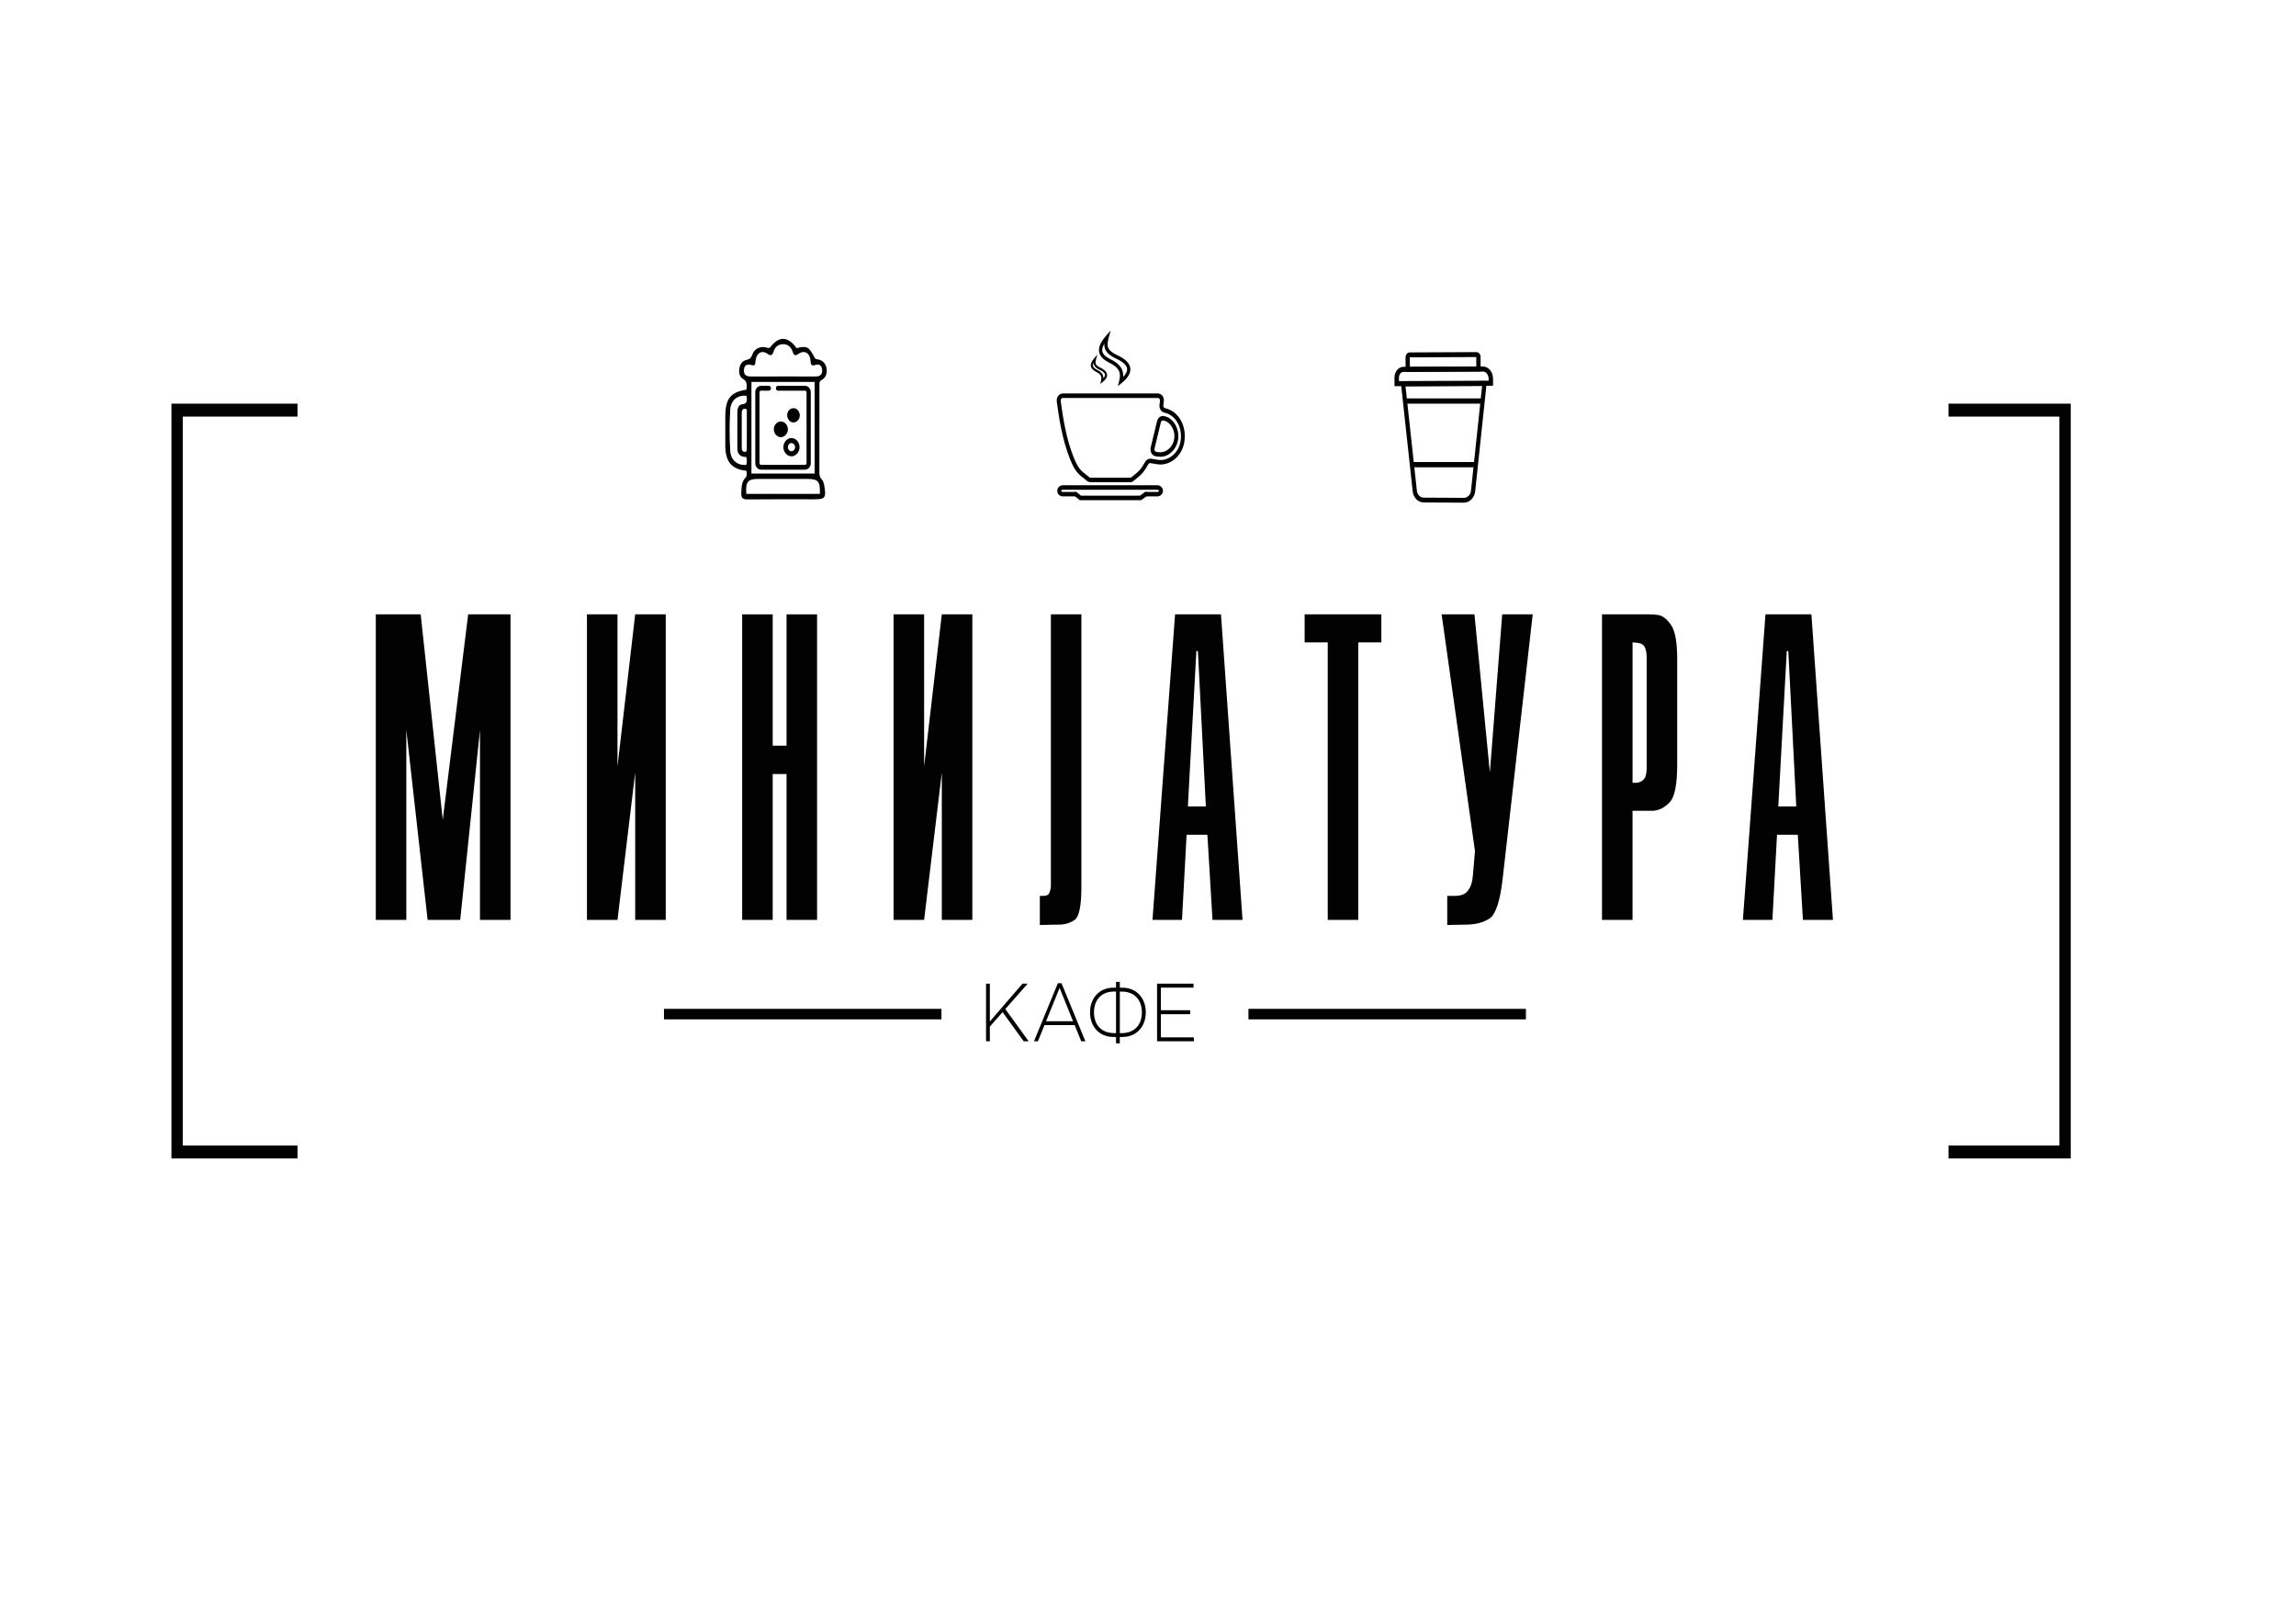 <?xml version="1.0" encoding="utf-8"?>
<!-- Generator: Adobe Illustrator 23.0.6, SVG Export Plug-In . SVG Version: 6.00 Build 0)  -->
<svg version="1.1" id="Layer_1" xmlns="http://www.w3.org/2000/svg" xmlns:xlink="http://www.w3.org/1999/xlink" x="0px" y="0px"
	 viewBox="0 0 841.89 595.28" style="enable-background:new 0 0 841.89 595.28;" xml:space="preserve">
<style type="text/css">
	.st0{fill:#020202;}
</style>
<g>
	<path class="st0" d="M273.72,172.6c-5.55-0.61-7.75-3.32-7.77-9.39c-0.01-3.44,0-6.88,0-10.32c0-6.7,1.86-9.13,7.75-10.02
		c0.11-1.53,0.45-2.98-1.28-3.98c-1.32-0.77-1.59-2.42-1.27-4.03c0.3-1.54,1.17-2.61,2.56-2.9c1.14-0.24,1.76-0.77,2.22-2.09
		c0.74-2.1,2.89-3,4.94-2.51c0.6,0.14,1.08,0.56,1.75-0.29c3.16-3.99,6.37-3.75,9.47,0.56c3.77-0.93,4.49-0.58,6.58,3.42
		c0.31,0.59,0.68,0.59,1.15,0.69c1.66,0.33,2.89,1.24,3.24,3.25c0.34,1.98-0.29,3.51-1.85,4.37c-0.86,0.47-0.74,1.16-0.74,1.89
		c-0.01,10.7,0,21.4-0.02,32.1c0,0.89,0.16,1.59,0.75,2.24c0.58,0.64,0.89,1.49,1.04,2.43c0.74,4.49,0.36,5.03-3.61,5.03
		c-8.16,0-16.32-0.05-24.47,0.04c-1.74,0.02-2.47-0.43-2.35-2.53c0.12-2.01,0.1-3.96,1.57-5.47
		C274.04,174.43,273.78,173.52,273.72,172.6z M298.71,140.02c-7.79,0-15.49,0-23.17,0c0,11.28,0,22.41,0,33.58
		c7.78,0,15.47,0,23.17,0C298.71,162.33,298.71,151.2,298.71,140.02z M276.71,133.84c-0.27,0.02-0.63,0.16-0.92,0.06
		c-1.51-0.5-2.85-0.37-3.01,1.72c-0.16,2.09,1.23,2.42,2.73,2.41c7.87-0.04,15.74-0.01,23.62-0.01c1.43,0,2.48-0.65,2.34-2.4
		c-0.13-1.7-1.12-2.31-2.61-1.8c-1.25,0.43-1.6-0.11-1.67-1.57c-0.15-2.82-2.18-4.03-4.3-2.58c-1.15,0.78-1.74,0.89-2.24-0.71
		c-0.58-1.83-1.87-2.83-3.6-2.78c-1.62,0.05-2.87,0.97-3.42,2.74c-0.47,1.5-1.03,1.62-2.23,0.78c-2.1-1.47-4.05-0.28-4.36,2.51
		C276.97,132.74,277.04,133.28,276.71,133.84z M300.62,181.07c0.18-4.56-0.6-5.47-4.49-5.48c-6.06,0-12.11,0-18.17,0
		c-3.77,0-4.61,1.05-4.31,5.48C282.6,181.07,291.56,181.07,300.62,181.07z M273.65,167.53c-2.04,0.03-3.27-0.89-3.28-3.2
		c-0.03-4.44-0.02-8.87,0-13.31c0.01-1.33,0.5-2.67,1.69-2.78c2.15-0.2,1.87-1.58,1.64-3.13c-3.15-0.4-5.71,1.58-5.93,4.96
		c-0.33,5.11-0.33,10.24,0,15.35c0.22,3.36,2.79,5.36,5.91,5C273.91,169.54,273.88,168.65,273.65,167.53z M273.85,157.83
		c0-2.14,0.02-4.28-0.01-6.42c-0.01-0.62,0.27-1.52-0.72-1.55c-0.88-0.02-1.14,0.64-1.14,1.52c0.01,4.28,0,8.56,0,12.84
		c0,0.77,0.24,1.36,1.01,1.43c0.98,0.08,0.84-0.74,0.84-1.4C273.85,162.11,273.85,159.97,273.85,157.83z"/>
	<path class="st0" d="M290.45,160.58c1.61,0.17,2.86,1.82,2.72,3.63c-0.13,1.8-1.64,3.25-3.2,3.08c-1.6-0.18-2.86-1.85-2.72-3.62
		C287.4,161.86,288.89,160.42,290.45,160.58z M290.17,165.43c0.09,0,0.18,0,0.27-0.02c0.62-0.12,1.11-0.79,1.11-1.5
		s-0.52-1.36-1.14-1.47c-0.82-0.13-1.47,0.59-1.5,1.46C288.88,164.72,289.47,165.4,290.17,165.43z"/>
	<path class="st0" d="M288.9,157.28c0.01,0.18,0,0.36-0.03,0.54c-0.19,1.36-1.34,2.46-2.56,2.46c-1.22,0-2.37-1.12-2.55-2.48
		c-0.23-1.75,0.99-3.2,2.49-3.28C287.65,154.46,288.84,155.74,288.9,157.28z"/>
	<path class="st0" d="M293.27,152.22c0,0.14,0,0.27-0.02,0.41c-0.14,1.08-0.94,2.01-1.9,2.2c-2.19,0.44-3.62-2.68-2.05-4.44
		c0.69-0.77,1.82-0.97,2.69-0.48C292.75,150.34,293.25,151.28,293.27,152.22z"/>
	<path class="st0" d="M295.18,172.19h-16.14c-1.16,0-2.1-1.07-2.1-2.38v-25.99c0-1.31,0.94-2.38,2.1-2.38l2.89,0
		c0.43,0,0.78,0.4,0.78,0.89s-0.35,0.89-0.78,0.89l-2.88,0c-0.3,0-0.55,0.27-0.55,0.6v25.99c0,0.33,0.25,0.6,0.55,0.6h16.14
		c0.3,0,0.55-0.27,0.55-0.6v-25.99c0-0.33-0.25-0.6-0.55-0.6h-9.91c-0.43,0-0.78-0.4-0.78-0.89s0.35-0.89,0.78-0.89h9.91
		c1.16,0,2.11,1.07,2.11,2.38v25.99C297.29,171.12,296.35,172.19,295.18,172.19z"/>
	<g>
		<path class="st0" d="M137.79,225.23h16.47l8.09,75.35l9.32-75.35h15.52v112.02h-11.19v-69.62l-7.25,69.62H156.8l-7.81-69.62v69.62
			h-11.19V225.23z"/>
		<path class="st0" d="M215.22,225.23h11.2v55.75l6.49-55.75h11.2v112.02h-11.2v-54.01l-6.49,54.01h-11.2V225.23z"/>
		<path class="st0" d="M272.14,225.23h11.19v48.14h5.08v-48.14h11.19v112.02h-11.19v-53.48h-5.08v53.48h-11.19V225.23z"/>
		<path class="st0" d="M327.65,225.23h11.2v55.75l6.49-55.75h11.2v112.02h-11.2v-54.01l-6.49,54.01h-11.2V225.23z"/>
		<path class="st0" d="M381.28,328.45h1.32c1.13,0,1.85-0.35,2.16-1.07c0.31-0.71,0.5-1.47,0.57-2.27c0-0.27,0-0.49,0-0.67
			c0-0.18,0-0.35,0-0.53c0-0.09,0-0.15,0-0.2c0-0.04,0-0.11,0-0.2v-98.29h11.19v100.02c0,6.94-0.85,10.96-2.54,12.07
			c-1.69,1.11-3.54,1.67-5.55,1.67c-0.07,0-0.11,0-0.14,0c-0.03,0-0.08,0-0.14,0l-6.87,0.13V328.45z"/>
		<path class="st0" d="M430.87,225.23h16.84l7.9,112.02H444.6l-1.88-31.21h-7.62l-1.69,31.21h-10.82L430.87,225.23z M442.16,295.64
			l-2.92-56.95h-0.56l-3.11,56.95H442.16z"/>
		<path class="st0" d="M486.85,235.5h-8.47v-10.27h28.13v10.27h-8.47v101.76h-11.19V235.5z"/>
		<path class="st0" d="M530.69,328.45h2.63c2.2,0,3.75-0.53,4.66-1.6c0.91-1.07,1.49-2.27,1.74-3.6c0.13-0.44,0.2-0.89,0.23-1.33
			c0.03-0.44,0.08-0.84,0.14-1.2l0.75-8.67l-12.23-86.82h12.04l5.65,58.01l4.52-58.01h11.19l-11.01,96.82
			c-0.94,8.27-2.54,13.16-4.8,14.67c-2.26,1.51-5.24,2.27-8.94,2.27l-6.59,0.13V328.45z"/>
		<path class="st0" d="M587.42,225.23h17.41c0.5,0,1.05,0.02,1.64,0.07c0.6,0.05,1.21,0.11,1.84,0.2c1.69,0.45,3.23,1.76,4.61,3.93
			c1.38,2.18,2.07,6.25,2.07,12.2v38.54c0,7.38-0.91,12.03-2.73,13.94c-1.82,1.91-3.83,2.96-6.02,3.13c-0.25,0-0.48,0-0.71,0
			c-0.22,0-0.45,0-0.71,0h-6.21v40.01h-11.19V225.23z M599.94,286.97c1,0,1.9-0.38,2.68-1.13c0.78-0.75,1.18-2.2,1.18-4.33v-40.27
			c0-1.78-0.25-3.13-0.75-4.07c-0.5-0.93-1.48-1.44-2.92-1.53l-1.51-0.13v51.48H599.94z"/>
		<path class="st0" d="M647.36,225.23h16.84l7.9,112.02h-11.01l-1.88-31.21h-7.62l-1.69,31.21h-10.82L647.36,225.23z M658.65,295.64
			l-2.92-56.95h-0.56l-3.11,56.95H658.65z"/>
	</g>
	<polygon class="st0" points="759.29,424.71 714.47,424.71 714.47,419.97 755.13,419.97 755.13,152.73 714.47,152.73 714.47,147.99 
		759.29,147.99 	"/>
	<polygon class="st0" points="109.09,424.71 62.86,424.71 62.86,147.99 109.09,147.99 109.09,152.73 67.01,152.73 67.01,419.97 
		109.09,419.97 	"/>
	<g>
		<path class="st0" d="M361.56,360.62h1.39v13.88l11.97-13.88h1.91l-8.21,9.32l8.56,11.8h-1.83l-7.73-10.68l-4.67,5.31v5.37h-1.39
			V360.62z"/>
		<path class="st0" d="M387.89,360.47h1.34l8.75,21.27h-1.53l-2.39-5.91h-11.08l-2.39,5.91h-1.45L387.89,360.47z M393.47,374.41
			l-4.94-12.22l-4.96,12.22H393.47z"/>
		<path class="st0" d="M409.22,380.17c-0.3,0-0.89,0-0.89,0c-5.5,0-8.64-4.07-8.64-9.02c0-4.95,3.14-9.05,8.64-9.05
			c0,0,0.59,0,0.89,0v-2.14h1.39v2.14c0.3,0,0.89,0,0.89,0c5.5,0,8.64,4.1,8.64,9.05c0,4.95-3.14,9.02-8.64,9.02c0,0-0.59,0-0.89,0
			v2.35h-1.39V380.17z M409.22,378.76v-15.24h-0.89c-4.62,0.09-7.19,3.2-7.19,7.63s2.58,7.51,7.19,7.6H409.22z M411.51,378.76
			c4.61-0.09,7.19-3.17,7.19-7.6s-2.57-7.54-7.19-7.63h-0.89v15.24H411.51z"/>
		<path class="st0" d="M424.28,360.62h13.36v1.45h-11.97v8.3h10.76v1.45h-10.76v8.48h12.1v1.45h-13.5V360.62z"/>
	</g>
	<rect x="243.47" y="369.86" class="st0" width="101.74" height="3.85"/>
	<rect x="457.78" y="369.86" class="st0" width="101.74" height="3.85"/>
	<g>
		<path class="st0" d="M403.42,140.76l0.3-1.16c0.46-1.76-0.31-2.54-1.8-3.28c-1.15-0.57-1.77-1.25-1.9-2.07
			c-0.15-0.88,0.26-1.84,1.29-3.02l1.07-1.23l-0.46,1.66c-0.42,1.52-0.25,2.06,0.87,2.77c0.24,0.15,0.49,0.27,0.75,0.4
			c0.19,0.09,0.37,0.18,0.56,0.29c1.15,0.64,1.77,1.4,1.83,2.25c0.06,0.89-0.49,1.8-1.63,2.71L403.42,140.76z M400.98,133.02
			c-0.21,0.41-0.29,0.77-0.24,1.07c0.09,0.52,0.58,1,1.47,1.45c1.27,0.63,2.4,1.46,2.38,3.14c0.41-0.46,0.61-0.89,0.58-1.27
			c-0.05-0.66-0.79-1.21-1.41-1.56c-0.17-0.1-0.35-0.18-0.53-0.27c-0.28-0.14-0.55-0.27-0.82-0.44
			C401.48,134.57,401.03,133.93,400.98,133.02z"/>
		<path class="st0" d="M409.89,141.53l0.49-1.86c0.94-3.62-0.63-5.2-3.66-6.71c-2.23-1.12-3.44-2.42-3.7-3.99
			c-0.28-1.69,0.52-3.55,2.53-5.85l1.72-1.97l-0.73,2.65c-0.85,3.08-0.49,4.25,1.78,5.69c0.48,0.3,0.98,0.55,1.49,0.79
			c0.37,0.18,0.75,0.36,1.11,0.57c2.24,1.24,3.43,2.7,3.55,4.34c0.12,1.7-0.95,3.46-3.17,5.24L409.89,141.53z M404.93,126
			c-0.63,1.05-0.88,1.95-0.75,2.71c0.18,1.1,1.17,2.08,3.02,3c2.57,1.28,4.85,2.98,4.63,6.5c1.02-1.06,1.52-2.05,1.46-2.93
			c-0.1-1.4-1.62-2.53-2.89-3.23c-0.35-0.19-0.7-0.37-1.06-0.54c-0.54-0.26-1.09-0.53-1.6-0.86
			C405.71,129.38,404.85,128.05,404.93,126z"/>
		<path class="st0" d="M414.41,176.78h-14.53c-0.46,0-0.91-0.16-1.29-0.47l-0.58-0.47c-0.56-0.45-1.08-0.88-1.61-1.29
			c-2.08-1.62-3.2-4.12-4.08-6.33c-2.77-6.96-3.93-14.43-4.81-20.88c-0.12-0.81,0.07-1.61,0.51-2.21c0.42-0.56,1.03-0.89,1.67-0.89
			h34.85c0.59,0,1.17,0.27,1.59,0.75c0.42,0.48,0.65,1.11,0.64,1.78c0,0.3-0.03,0.61-0.09,0.93c-0.05,0.31-0.09,0.63-0.12,0.96
			c-0.04,0.46,0.24,0.89,0.63,0.99l0.44,0.11c4.74,1.29,7.59,6.61,6.62,12.37c-0.86,5.17-5.31,8.8-9.92,8.07
			c-0.75-0.12-1.5-0.24-2.24-0.37l-0.24-0.04c-0.31-0.05-0.58,0.1-0.75,0.37l-0.27,0.44c-0.6,1.01-1.18,1.96-1.9,2.81
			c-0.72,0.83-1.55,1.5-2.42,2.2l-0.81,0.66C415.34,176.61,414.88,176.78,414.41,176.78z M389.7,145.89c-0.29,0-0.47,0.17-0.57,0.3
			c-0.17,0.23-0.24,0.55-0.19,0.87c0.87,6.37,2.01,13.71,4.7,20.48c0.84,2.1,1.8,4.27,3.58,5.65c0.54,0.42,1.07,0.85,1.63,1.31
			l0.58,0.47c0.13,0.11,0.29,0.17,0.45,0.17h14.53c0.16,0,0.33-0.06,0.47-0.18l0.83-0.68c0.82-0.66,1.6-1.29,2.23-2.01
			c0.64-0.74,1.17-1.63,1.74-2.58l0.27-0.45c0.48-0.8,1.31-1.19,2.15-1.07l0.24,0.04c0.73,0.12,1.48,0.25,2.22,0.37
			c3.85,0.61,7.59-2.43,8.31-6.75c0.81-4.88-1.57-9.37-5.54-10.46l-0.4-0.1c-1.13-0.26-1.89-1.45-1.78-2.77
			c0.03-0.37,0.07-0.73,0.13-1.09c0.04-0.22,0.06-0.43,0.06-0.63c0-0.23-0.08-0.44-0.22-0.61c-0.15-0.17-0.36-0.27-0.57-0.27H389.7z
			 M425.39,167.45c-0.55,0-1.12-0.07-1.73-0.2c-0.62-0.14-1.14-0.55-1.47-1.15c-0.33-0.61-0.42-1.36-0.25-2.07l2.33-9.64
			c0.29-1.22,1.33-2.03,2.41-1.87c2.03,0.28,3.76,1.79,4.75,4.13c1.24,2.96,0.66,6.46-1.45,8.71
			C428.67,166.76,427.16,167.45,425.39,167.45z M426.42,154.15c-0.34,0-0.66,0.27-0.76,0.68l-2.33,9.65
			c-0.06,0.27-0.03,0.54,0.09,0.76c0.12,0.21,0.3,0.36,0.52,0.4c2.08,0.46,3.68-0.01,5.06-1.48c1.65-1.76,2.1-4.49,1.13-6.79
			c-0.77-1.83-2.09-3-3.62-3.21C426.48,154.15,426.45,154.15,426.42,154.15z"/>
		<g>
			<path class="st0" d="M424.35,181.99h-4.24c-0.4,0-0.72-0.37-0.72-0.82s0.32-0.82,0.72-0.82h4.24c0.2,0,0.39-0.07,0.51-0.18
				c0.04-0.03,0.12-0.12,0.12-0.22c0-0.16-0.25-0.4-0.64-0.4h-34.6c-0.2,0-0.39,0.07-0.51,0.18c-0.04,0.04-0.12,0.13-0.12,0.22
				c0,0.16,0.25,0.4,0.64,0.4h4.61c0.4,0,0.72,0.37,0.72,0.82s-0.32,0.82-0.72,0.82h-4.61c-1.17,0-2.08-0.9-2.08-2.05
				c0-0.58,0.24-1.11,0.67-1.51c0.39-0.35,0.89-0.54,1.41-0.54h34.6c1.15,0,2.08,0.92,2.08,2.05c0,0.58-0.25,1.13-0.67,1.52
				C425.38,181.8,424.88,181.99,424.35,181.99z"/>
			<path class="st0" d="M418.44,183.37H395.9l-1.86-1.54c-0.32-0.27-0.4-0.78-0.16-1.15c0.23-0.37,0.68-0.45,1.01-0.18l1.48,1.22
				h21.65l1.71-1.25c0.33-0.24,0.78-0.14,1,0.25c0.22,0.38,0.12,0.89-0.22,1.14L418.44,183.37z"/>
		</g>
	</g>
	<path class="st0" d="M511.33,141.58l-0.01-3.07c0-1.06,0.32-2.06,0.92-2.81c0.62-0.78,1.45-1.22,2.33-1.22l29.19-0.13
		c1.06,0.05,1.94,0.48,2.64,1.35c0.68,0.85,1.06,1.98,1.06,3.18l0.01,2.54L511.33,141.58z M543.79,136.22
		C543.78,136.22,543.78,136.22,543.79,136.22l-29.2,0.13c-0.42,0-0.82,0.21-1.13,0.6c-0.33,0.41-0.5,0.97-0.5,1.56l0,1.2l32.88-0.14
		l0-0.67c0-0.73-0.23-1.42-0.63-1.93C544.82,136.49,544.32,136.22,543.79,136.22z"/>
	<path class="st0" d="M515.4,136.32l-0.02-5.31c0-0.99,0.69-1.81,1.53-1.81l24.43-0.11c0,0,0,0,0.01,0c0.42,0,0.81,0.19,1.1,0.53
		c0.29,0.34,0.44,0.78,0.44,1.26l0.02,5.31L515.4,136.32z M541.31,130.9l-24.38,0.11l0.05,3.49l24.35-0.1L541.31,130.9z"/>
	<path class="st0" d="M536.77,184.29c-0.01,0-0.02,0-0.02,0l-14.75-0.08c-2.03-0.02-3.75-1.76-4-4.07l-4.38-40.27l31.58-0.14
		l-4.28,40.35C540.66,182.49,538.87,184.29,536.77,184.29z M515.37,141.64l4.17,38.29c0.15,1.42,1.21,2.5,2.47,2.51l14.75,0.08
		c0,0,0.01,0,0.01,0c1.33,0,2.45-1.14,2.61-2.65l4.07-38.35L515.37,141.64z"/>
	<rect x="517.37" y="169.39" class="st0" width="24.2" height="1.93"/>
	<rect x="515.05" y="146.06" class="st0" width="28.98" height="1.93"/>
</g>
</svg>
